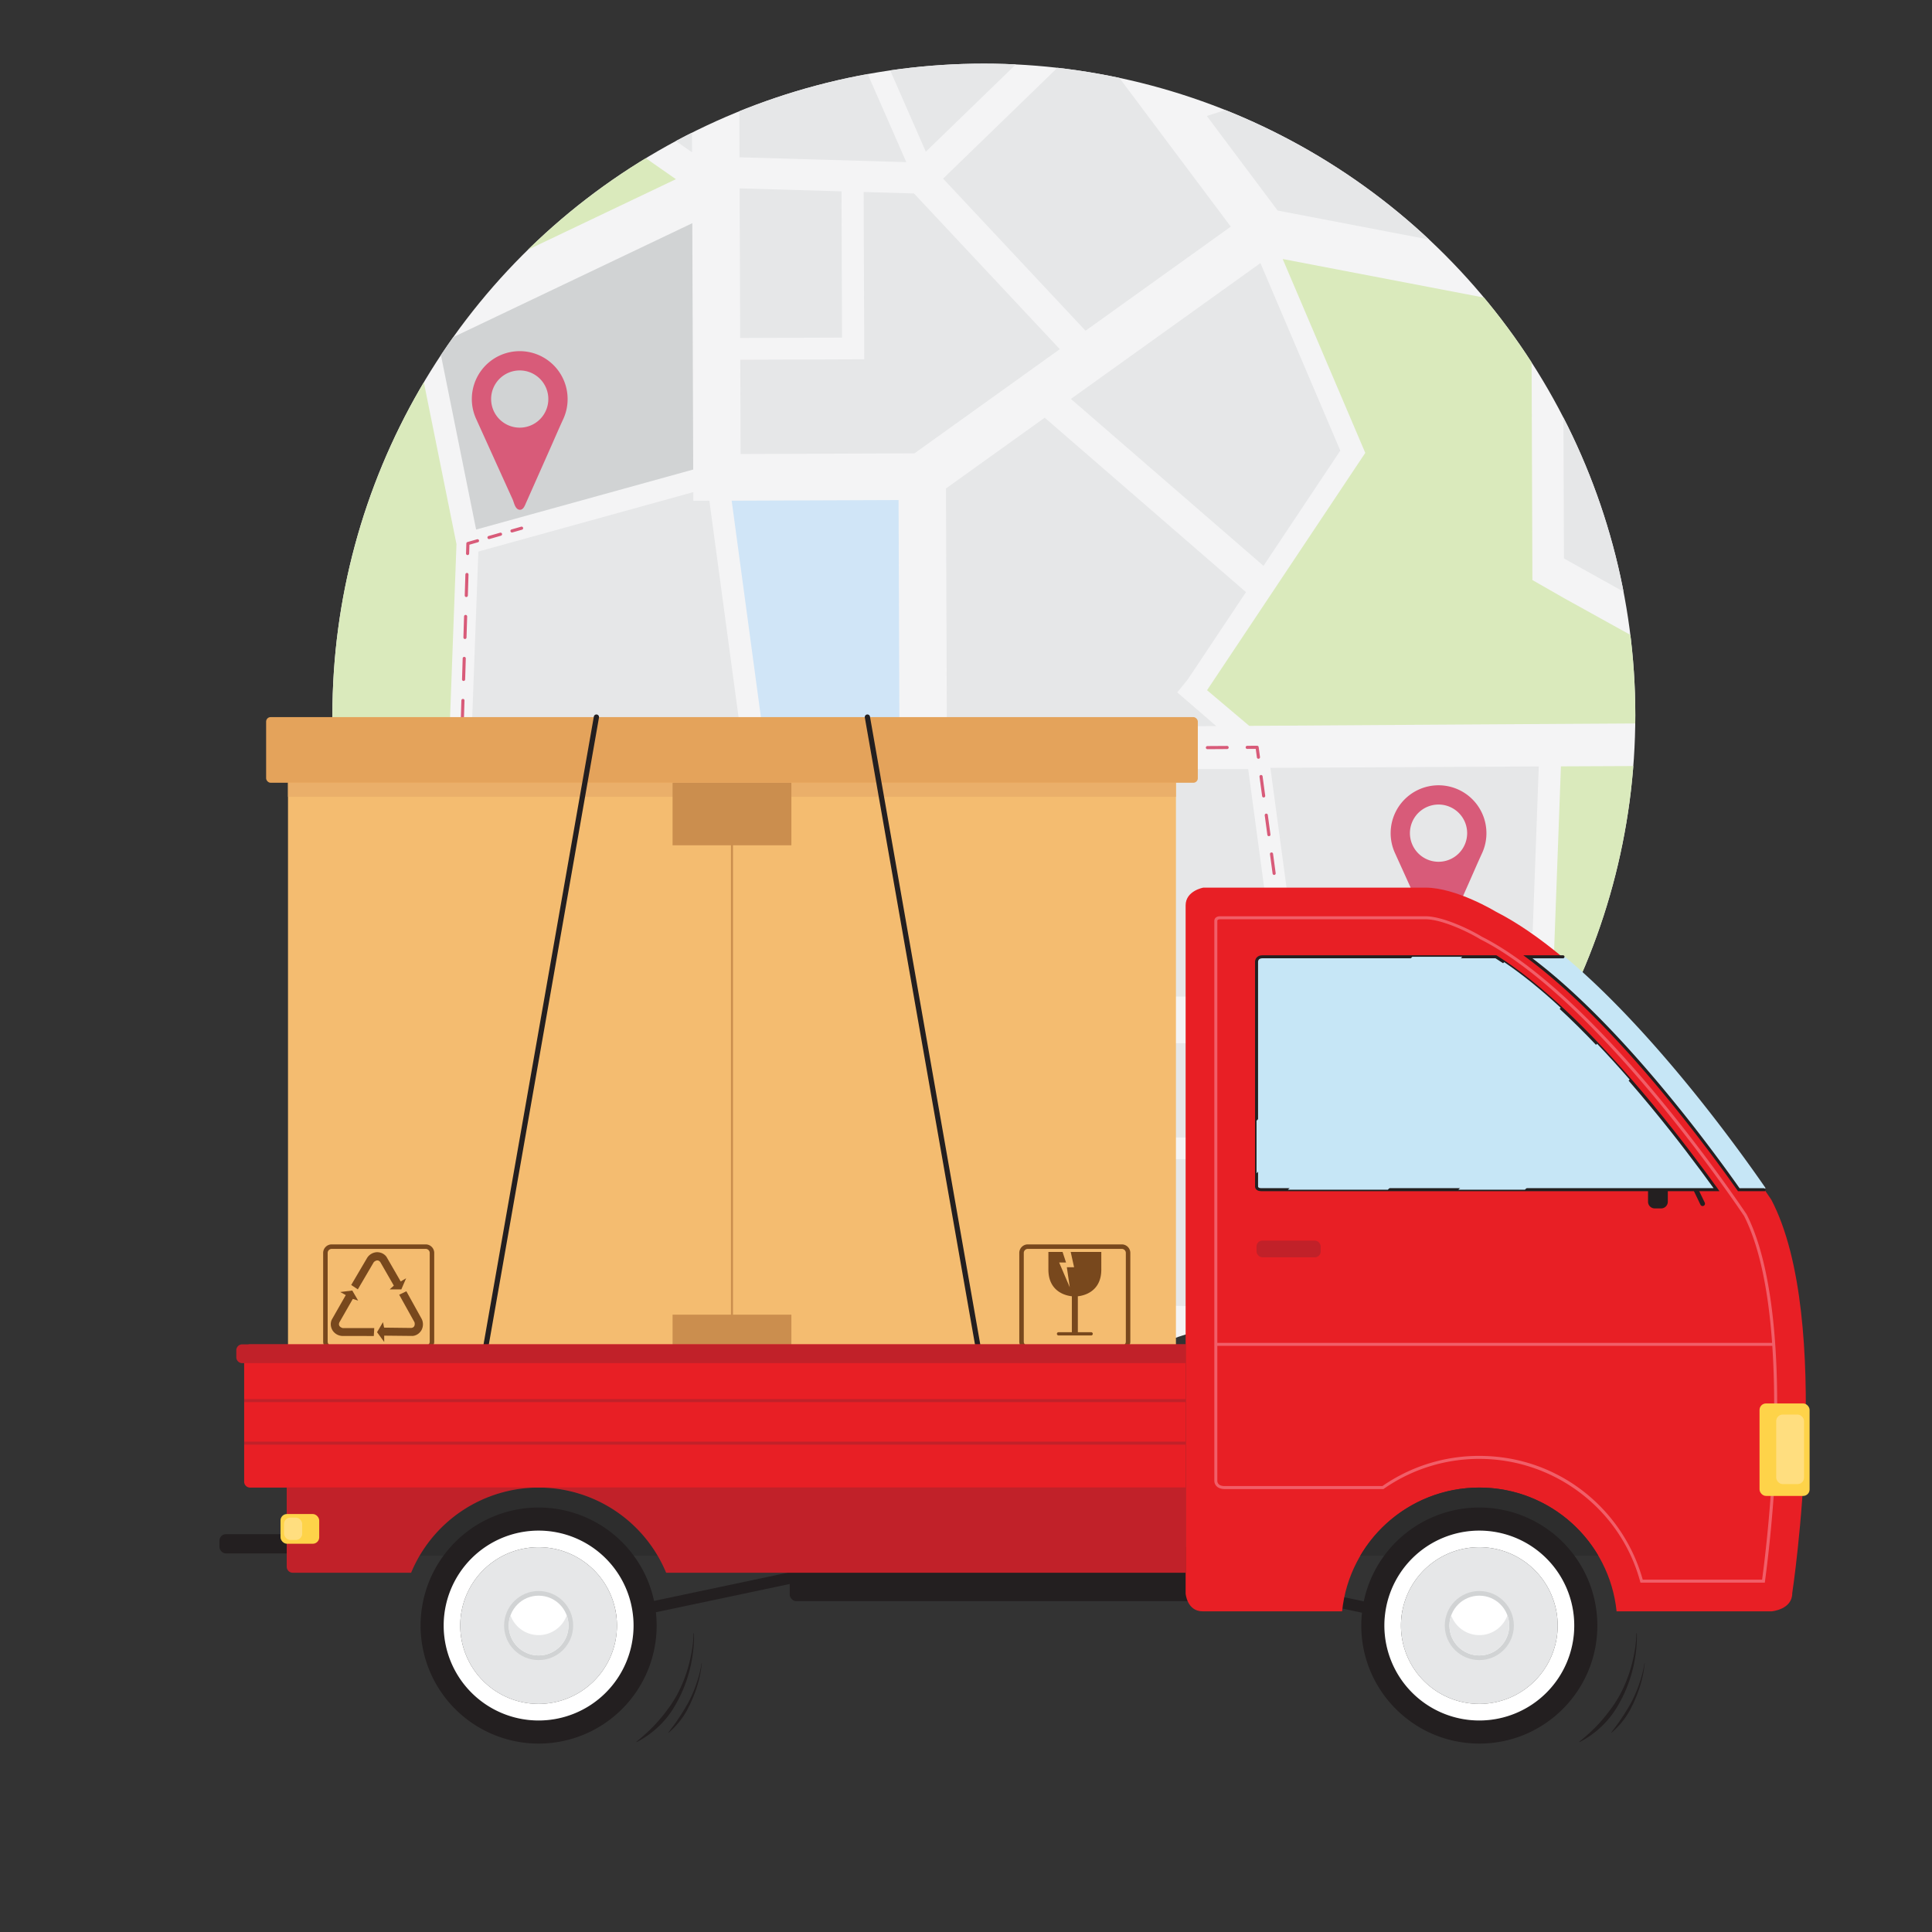 <svg xmlns="http://www.w3.org/2000/svg" xmlns:xlink="http://www.w3.org/1999/xlink" viewBox="0 0 3000 3000"><rect x="0" y="0" width="3000" height="3000" fill="#333333" stroke="none"/><defs><style>.cls-1{fill:none;}.cls-2{isolation:isolate;}.cls-3{clip-path:url(#clip-path);}.cls-4{fill:#f4f4f5;}.cls-5{fill:#e6e7e8;}.cls-6{fill:#d0e5f7;}.cls-7{fill:#d1d3d4;}.cls-8{fill:#daeabc;}.cls-9{fill:#d85b79;}.cls-10{fill:#231f20;}.cls-11{fill:#f4bc70;}.cls-12{fill:#cb8e4e;}.cls-13{fill:#e4a35b;}.cls-14{fill:#78481d;}.cls-15{fill:#eaaf6a;}.cls-16{fill:#e81f25;}.cls-17{fill:#2d2d2d;}.cls-18{fill:#fff;}.cls-19{fill:#c12129;}.cls-20{fill:#c6e6f6;mix-blend-mode:soft-light;}.cls-21{fill:#f15e68;}.cls-22{fill:#fed349;}.cls-23{fill:#ffde7f;}</style><clipPath id="clip-path"><circle class="cls-1" cx="1527.74" cy="1110.37" r="1011.57"/></clipPath></defs><g class="cls-2"><g id="Layer_1" data-name="Layer 1"><g class="cls-3"><path class="cls-4" d="M2591.74,2819.51l-2049.32,7.57a25.07,25.07,0,0,1-25.09-24.91l-15-4062a25.07,25.07,0,0,1,24.91-25.09l2049.31-7.56a25.08,25.08,0,0,1,25.1,24.91l15,4062A25.07,25.07,0,0,1,2591.74,2819.51Z"/><polygon class="cls-5" points="1645.66 542.19 1419.21 300.39 1341.06 298.12 1342.02 557.89 1149.47 558.6 1150.02 704.98 1419.93 703.98 1645.66 542.19"/><polygon class="cls-6" points="2125.04 -310.52 1745.78 4.58 1743.9 6.4 1852.51 151.45 2120.2 65.44 2286.38 -96.69 2146.86 -310.6 2125.04 -310.52"/><polygon class="cls-5" points="2305.35 -67.6 2138.64 95.06 1873.96 180.1 1983.89 326.93 2254.62 378.8 2401.24 79.42 2305.35 -67.6"/><polygon class="cls-5" points="2081.21 699.72 1957.17 408.54 1662.88 619.46 1961.93 878.63 2081.21 699.72"/><path class="cls-5" d="M756.76-253.61,615.05-84.6l459.56,321.14-1.12-301.21C940.42-75.68,824.86-148.39,756.76-253.61Z"/><polygon class="cls-7" points="1075.01 346.55 681.23 534.26 739.32 822.3 1076.42 729.09 1075.01 346.55"/><path class="cls-5" d="M1077.57,1132.48l71.74-.42-47.82-354.51-24.89.1,0-13.5L742.8,856.43l-10.29,277.83Q905,1133.45,1077.57,1132.48Z"/><path class="cls-5" d="M1257.42-90.16a419.71,419.71,0,0,1-110.25,25.22l1.14,309.17,259,7.53Z"/><polygon class="cls-5" points="1149.35 524.81 1307.51 524.23 1306.68 297.12 1148.49 292.52 1149.35 524.81"/><polygon class="cls-5" points="1911.13 351.93 1690.9 57.79 1464.42 277.38 1685.61 513.56 1911.13 351.93"/><path class="cls-5" d="M1661.49,18.5,1459.4-251.41A417.42,417.42,0,0,1,1289-103.54l148.61,339.11Z"/><polygon class="cls-7" points="2606.82 130.98 2445.81 99.7 2304.45 388.35 2607.98 446.51 2606.82 130.98"/><path class="cls-6" d="M1396.6,1130.6l-1.31-354.13-259.13,1L1184,1131.86Z"/><polygon class="cls-8" points="2606.69 96.52 2605.85 -130.02 2353.72 -82.9 2451.01 66.27 2606.69 96.52"/><polygon class="cls-5" points="507.81 221.85 508.97 535.91 646.01 470.59 507.81 221.85"/><polygon class="cls-8" points="1049.52 278.24 583.73 -47.25 507.16 44.06 507.25 69.75 712.38 438.95 1049.52 278.24"/><path class="cls-8" d="M698.1,1134.41l10.72-289.54L649.25,549.5l-140,66.73,1.91,519Q604.65,1134.84,698.1,1134.41Z"/><polygon class="cls-5" points="1476.24 1782.2 1702.69 2024.01 1780.84 2026.28 1779.88 1766.51 1972.43 1765.8 1971.89 1619.41 1701.97 1620.41 1476.24 1782.2"/><polygon class="cls-5" points="1187.17 1404.97 1499.67 1675.8 1653 1565.91 1652.08 1317.43 1277.39 1269.64 1187.17 1404.97"/><polygon class="cls-6" points="996.86 2634.92 1376.13 2319.81 1378 2317.99 1269.4 2172.94 1001.7 2258.96 835.53 2421.08 975.05 2635 996.86 2634.92"/><polygon class="cls-5" points="816.55 2391.99 983.26 2229.34 1247.95 2144.29 1138.02 1997.47 867.28 1945.59 720.67 2244.97 816.55 2391.99"/><polygon class="cls-5" points="1040.7 1624.67 1164.73 1915.86 1459.03 1704.93 1159.97 1445.77 1040.7 1624.67"/><polygon class="cls-8" points="743.97 1848.2 1130.16 1922.2 1001.93 1621.17 1122.13 1440.87 742.47 1442.27 743.97 1848.2"/><path class="cls-5" d="M2365.14,2578l141.72-169L2047.3,2087.85l1.11,301.22A418.36,418.36,0,0,1,2365.14,2578Z"/><polygon class="cls-5" points="2046.89 1977.84 2440.68 1790.13 2382.58 1502.1 2045.48 1595.31 2046.89 1977.84"/><path class="cls-5" d="M1864.48,2414.56a419.89,419.89,0,0,1,110.25-25.22l-1.14-309.18-258.95-7.52Z"/><polygon class="cls-5" points="1613.58 2632.64 1407.29 2357.12 1073.27 2634.64 1613.58 2632.64"/><polygon class="cls-5" points="1972.55 1799.58 1814.39 1800.16 1815.23 2027.28 1973.41 2031.87 1972.55 1799.58"/><polygon class="cls-5" points="1210.77 1972.46 1431 2266.61 1657.48 2047.02 1436.29 1810.83 1210.77 1972.46"/><path class="cls-5" d="M1460.41,2305.89l202.09,269.92a417.51,417.51,0,0,1,170.4-147.88l-148.6-339.11Z"/><polygon class="cls-7" points="515.09 2193.41 676.09 2224.69 817.45 1936.04 513.92 1877.89 515.09 2193.41"/><path class="cls-5" d="M881.47,1199.19q-185,1.17-370,2.26l.34,93.56,181.41,100.55v-1.37l461.21-1.7,106.06-159.08L1652,1283.34l-.33-89.08Q1266.55,1196.66,881.47,1199.19Z"/><polygon class="cls-5" points="516.18 2488.78 516.72 2636.69 916.84 2635.21 788.18 2437.94 516.18 2488.78"/><polygon class="cls-8" points="515.21 2227.88 516.05 2454.41 768.19 2407.29 670.9 2258.12 515.21 2227.88"/><polygon class="cls-5" points="513.65 1804.07 694.82 1838.79 693.32 1434.43 511.92 1333.88 513.65 1804.07"/><polygon class="cls-5" points="2614.09 2102.54 2612.93 1788.49 2475.89 1853.81 2614.09 2102.54"/><polygon class="cls-8" points="2072.38 2046.15 2538.17 2371.65 2614.75 2280.33 2614.65 2254.64 2409.52 1885.45 2072.38 2046.15"/><path class="cls-8" d="M2423.8,1190l-10.72,289.55,59.57,295.36,140-66.72-1.92-519Q2517.26,1189.57,2423.8,1190Z"/><path class="cls-8" d="M2401.53,2648.44A401.38,401.38,0,0,1,2430,2795.71q0,12.28-.66,24.4l126-.46a61.59,61.59,0,0,0,61.17-61.6l-1.35-364.38Z"/><path class="cls-6" d="M2012.19,2556.77c-135,.5-244.34,108.78-243.86,241.38a237.19,237.19,0,0,0,1.35,24.4l487-1.8a237.41,237.41,0,0,0,1.16-24.41C2257.32,2663.74,2147.14,2556.27,2012.19,2556.77Z"/><path class="cls-5" d="M1606.82,2705.06l-284.22,1.05.44,118.08,274-1q-.78-12.1-.84-24.4A402.12,402.12,0,0,1,1606.82,2705.06Z"/><rect class="cls-8" x="1014.97" y="2706.74" width="273.47" height="118.08" transform="translate(-10.2 4.27) rotate(-0.21)"/><polygon class="cls-7" points="2440.68 1790.13 2254.87 1878.7 2188.18 1555.85 2382.58 1502.1 2440.68 1790.13"/><path class="cls-8" d="M2371.15,2795.92c-.71-194-161.93-351.25-359.37-350.52s-357.5,159.16-356.79,353.16c0,8.21.37,16.34,1,24.41l714.41-2.64C2370.9,2812.26,2371.18,2804.13,2371.15,2795.92Z"/><path class="cls-5" d="M578.82,2826.94l362.69-1.34-.44-118.08L517,2709.08l.21,56.69A61.57,61.57,0,0,0,578.82,2826.94Z"/><polygon class="cls-7" points="668.64 2708.52 680.81 2826.57 941.51 2825.6 941.07 2707.52 668.64 2708.52"/><path class="cls-8" d="M2120,703.22l-120.2,180.3-32.26,48.39-93.23,139.84,65.52,55.38,300.63-1.93q185-1.17,370.05-2.25l-.35-93.57L2428.72,928.84,2379.5,900.7l-.07-18.58-1.5-405.93-386.19-74Z"/><polygon class="cls-5" points="2428.49 867.17 2609.91 968.35 2608.25 520.32 2427.09 485.61 2428.49 867.17"/><path class="cls-9" d="M881.38,619.35A74.36,74.36,0,1,0,739.7,651.21q22.14,48.9,44.3,97.8l12,26.43c2.28,5,3.7,15.12,10.55,16.07,6,.83,8.42-6.48,10.35-10.84l9.81-22.09q13.29-29.93,26.57-59.84c7.11-16,14-32.13,21.33-48A74,74,0,0,0,881.38,619.35Zm-74.19,44.7a44.42,44.42,0,1,1,44.26-44.59A44.43,44.43,0,0,1,807.19,664.05Z"/><path class="cls-5" d="M2389.39,1190.13q-172.53.81-345,1.78l-71.74.42,47.81,354.51,359.48-100.1Z"/><path class="cls-9" d="M2308.12,1293.45a74.36,74.36,0,1,0-141.69,31.86q22.16,48.9,44.3,97.79l12,26.44c2.28,5,3.7,15.12,10.54,16.06,6,.84,8.42-6.47,10.36-10.83l9.81-22.09q13.29-29.92,26.57-59.84c7.11-16,14-32.13,21.33-48A74.1,74.1,0,0,0,2308.12,1293.45Zm-74.19,44.7a44.43,44.43,0,1,1,44.26-44.59A44.43,44.43,0,0,1,2233.93,1338.15Z"/><polygon class="cls-5" points="1940.68 1212.88 1938.19 1194.26 1725.31 1194.26 1726.61 1547.92 1985.74 1546.97 1940.68 1212.88"/><polygon class="cls-5" points="1828.06 1075.16 1844.51 1054.76 1934.74 919.42 1622.23 648.6 1468.9 758.49 1469.82 1006.96 1469.94 1041.05 1470.27 1130.13 1888.64 1127.46 1828.06 1075.16"/><path class="cls-9" d="M795,826.85a2.42,2.42,0,0,1-.66-4.75l14.91-4.26a2.42,2.42,0,1,1,1.33,4.66l-14.91,4.26A2.57,2.57,0,0,1,795,826.85Z"/><path class="cls-9" d="M759.34,837.05a2.42,2.42,0,0,1-.67-4.75l17.86-5.1a2.42,2.42,0,0,1,1.33,4.66L760,837A2.5,2.5,0,0,1,759.34,837.05Z"/><path class="cls-9" d="M726.09,861.92H726a2.44,2.44,0,0,1-2.35-2.5l.49-15.51a2.41,2.41,0,0,1,1.76-2.25l14.91-4.26a2.42,2.42,0,1,1,1.33,4.66l-13.21,3.77-.43,13.74A2.43,2.43,0,0,1,726.09,861.92Z"/><path class="cls-9" d="M717.86,1122.56h-.08a2.43,2.43,0,0,1-2.35-2.5l1-32.58a2.43,2.43,0,0,1,4.85.15l-1,32.58A2.42,2.42,0,0,1,717.86,1122.56Zm2-65.16h-.07a2.43,2.43,0,0,1-2.35-2.5l1-32.58a2.42,2.42,0,1,1,4.84.15l-1,32.58A2.42,2.42,0,0,1,719.91,1057.4ZM722,992.24h-.08a2.41,2.41,0,0,1-2.34-2.5l1-32.58a2.42,2.42,0,1,1,4.84.15l-1,32.58A2.43,2.43,0,0,1,722,992.24ZM724,927.08H724a2.43,2.43,0,0,1-2.35-2.5l1-32.58a2.45,2.45,0,0,1,2.5-2.35,2.43,2.43,0,0,1,2.35,2.5l-1,32.58A2.43,2.43,0,0,1,724,927.08Z"/><path class="cls-9" d="M716.34,1170.64a2.43,2.43,0,0,1-2.43-2.5l.49-15.5a2.43,2.43,0,0,1,4.85.16l-.41,13,13-.08h0a2.43,2.43,0,0,1,0,4.85l-15.51.09Z"/><path class="cls-9" d="M762.73,1170.35a2.43,2.43,0,0,1,0-4.85l30.89-.19a2.39,2.39,0,0,1,2.44,2.41,2.42,2.42,0,0,1-2.41,2.44l-30.89.19Zm61.78-.39a2.43,2.43,0,0,1,0-4.85l30.89-.19h0a2.43,2.43,0,0,1,0,4.85l-30.89.19Zm61.78-.39a2.43,2.43,0,0,1,0-4.85l30.88-.19h0a2.42,2.42,0,0,1,0,4.84l-30.88.2Zm61.78-.39a2.43,2.43,0,0,1,0-4.85l30.89-.19h0a2.42,2.42,0,0,1,0,4.84l-30.89.2Zm61.78-.39a2.43,2.43,0,0,1,0-4.85l30.89-.19h0a2.42,2.42,0,0,1,0,4.84l-30.89.2Zm61.77-.39a2.43,2.43,0,0,1,0-4.85l30.89-.2a2.43,2.43,0,0,1,0,4.85l-30.89.2Zm61.78-.39a2.43,2.43,0,0,1,0-4.85l30.89-.2a2.43,2.43,0,0,1,0,4.85l-30.89.2Zm61.78-.39a2.43,2.43,0,0,1,0-4.85l30.89-.2h0a2.43,2.43,0,0,1,0,4.85l-30.89.2Zm61.78-.4a2.42,2.42,0,1,1,0-4.84l30.89-.2h0a2.43,2.43,0,0,1,0,4.85l-30.89.19Zm61.77-.39a2.42,2.42,0,0,1,0-4.84l30.89-.2h0a2.43,2.43,0,0,1,0,4.85l-30.89.19Zm61.78-.39a2.42,2.42,0,0,1,0-4.84l30.89-.2a2.43,2.43,0,0,1,0,4.85l-30.89.19Zm61.78-.39a2.42,2.42,0,0,1,0-4.84l30.89-.2a2.46,2.46,0,0,1,2.44,2.41,2.42,2.42,0,0,1-2.41,2.44l-30.88.19Zm61.78-.39a2.43,2.43,0,0,1,0-4.85l30.89-.19h0a2.43,2.43,0,0,1,0,4.85l-30.89.19Zm61.78-.39a2.43,2.43,0,0,1,0-4.85l30.89-.19h0a2.43,2.43,0,0,1,0,4.85l-30.89.19Zm61.77-.39a2.43,2.43,0,0,1,0-4.85l30.89-.19h0a2.42,2.42,0,0,1,0,4.84l-30.89.2Zm61.78-.39a2.43,2.43,0,0,1,0-4.85l30.88-.19h0a2.42,2.42,0,0,1,0,4.84l-30.89.2Zm61.78-.39a2.43,2.43,0,0,1,0-4.85l30.89-.19h0a2.42,2.42,0,0,1,0,4.84l-30.89.2Zm61.78-.39a2.43,2.43,0,0,1,0-4.85l30.89-.2h0a2.43,2.43,0,0,1,0,4.85l-30.89.2Zm61.77-.39a2.43,2.43,0,0,1,0-4.85l30.89-.2h0a2.43,2.43,0,0,1,0,4.85l-30.89.2Z"/><path class="cls-9" d="M1954.09,1178.2a2.41,2.41,0,0,1-2.39-2.1l-1.8-13.26-13.37.09h0a2.43,2.43,0,0,1,0-4.85l15.51-.1h0a2.43,2.43,0,0,1,2.4,2.1l2.08,15.37a2.42,2.42,0,0,1-2.08,2.73Z"/><path class="cls-9" d="M2002.84,1539a2.42,2.42,0,0,1-2.4-2.1l-4.07-30.07a2.43,2.43,0,0,1,4.81-.65l4.06,30.07a2.41,2.41,0,0,1-2.08,2.72Zm-8.13-60.14a2.44,2.44,0,0,1-2.4-2.1l-4.06-30.07a2.42,2.42,0,1,1,4.8-.65l4.07,30.07a2.41,2.41,0,0,1-2.08,2.72A1.84,1.84,0,0,1,1994.71,1478.9Zm-8.12-60.14a2.42,2.42,0,0,1-2.4-2.1l-4.06-30.07a2.42,2.42,0,1,1,4.8-.65L1989,1416a2.42,2.42,0,0,1-2.07,2.73Zm-8.12-60.14a2.42,2.42,0,0,1-2.4-2.1l-4.06-30.07a2.42,2.42,0,1,1,4.8-.65l4.06,30.07a2.42,2.42,0,0,1-2.08,2.73Zm-8.13-60.14a2.44,2.44,0,0,1-2.4-2.1l-4.06-30.07a2.43,2.43,0,1,1,4.81-.65l4.06,30.07a2.42,2.42,0,0,1-2.08,2.73Zm-8.12-60.14a2.42,2.42,0,0,1-2.4-2.1l-4.06-30.07a2.42,2.42,0,1,1,4.8-.65l4.06,30.07a2.42,2.42,0,0,1-2.07,2.73Z"/><path class="cls-9" d="M2009,1584.48a2.4,2.4,0,0,1-1.32-.39,2.45,2.45,0,0,1-1.09-1.71L2004.5,1567a2.42,2.42,0,1,1,4.8-.65l1.7,12.56,12.14-3.64a2.42,2.42,0,1,1,1.39,4.64l-14.86,4.45A2.37,2.37,0,0,1,2009,1584.48Z"/><path class="cls-9" d="M2051.7,1571.67a2.42,2.42,0,0,1-.69-4.74l27.86-8.35a2.42,2.42,0,1,1,1.39,4.64l-27.86,8.35A2.42,2.42,0,0,1,2051.7,1571.67Zm55.74-16.7a2.43,2.43,0,0,1-.7-4.75l27.87-8.35a2.42,2.42,0,1,1,1.39,4.64l-27.87,8.36A2.35,2.35,0,0,1,2107.44,1555Zm55.73-16.7a2.43,2.43,0,0,1-.69-4.75l27.86-8.35a2.42,2.42,0,0,1,1.4,4.64l-27.87,8.35A2.43,2.43,0,0,1,2163.17,1538.27Z"/><path class="cls-9" d="M2218.91,1521.56a2.42,2.42,0,0,1-.7-4.74l14.86-4.46a2.43,2.43,0,0,1,1.39,4.65l-14.86,4.45A2.35,2.35,0,0,1,2218.91,1521.56Z"/></g><path class="cls-10" d="M2541.67,2536.34a178,178,0,0,1-1,24.86,228.32,228.32,0,0,1-3.89,24.62,219,219,0,0,1-16.28,47.26,230.53,230.53,0,0,1-12.24,22,144.16,144.16,0,0,1-34.27,36.65,138.25,138.25,0,0,1-21.19,13.32.32.32,0,0,1-.43-.14.34.34,0,0,1,.08-.41c12.85-10.5,24.91-21.53,35.45-33.9,2.61-3.11,5.25-6.19,7.71-9.42s4.92-6.45,7.35-9.71a199.82,199.82,0,0,0,12.93-20.71,216,216,0,0,0,17.75-45.68,226.48,226.48,0,0,0,5.11-24.11,177.8,177.8,0,0,0,2.24-24.59h0a.32.32,0,0,1,.33-.32A.33.33,0,0,1,2541.67,2536.34Z"/><path class="cls-10" d="M2553.86,2582.86a174.39,174.39,0,0,1-5.61,29.91,199.27,199.27,0,0,1-10.42,28.7c-1,2.34-2,4.67-3.25,6.93s-2.25,4.59-3.44,6.86a127.42,127.42,0,0,1-8.2,13,121.19,121.19,0,0,1-20.79,22.41.21.21,0,0,1-.3,0,.21.21,0,0,1,0-.27h0c6-8.22,12.26-16,17.54-24.55,1.4-2.07,2.84-4.11,4.06-6.3l4-6.35c2.49-4.33,5.13-8.61,7.28-13.14a195.5,195.5,0,0,0,11.47-27.85,172.55,172.55,0,0,0,7.25-29.32h0a.23.23,0,0,1,.25-.19A.22.22,0,0,1,2553.86,2582.86Z"/><path class="cls-10" d="M1077.57,2536.34a178,178,0,0,1-1,24.86,228.32,228.32,0,0,1-3.89,24.62,219,219,0,0,1-16.28,47.26,230.53,230.53,0,0,1-12.24,22,144.16,144.16,0,0,1-34.27,36.65A138.25,138.25,0,0,1,988.73,2705a.32.32,0,0,1-.43-.14.34.34,0,0,1,.08-.41c12.85-10.5,24.91-21.53,35.45-33.9,2.61-3.11,5.25-6.19,7.71-9.42s4.92-6.45,7.35-9.71a199.82,199.82,0,0,0,12.93-20.71,216,216,0,0,0,17.75-45.68,226.48,226.48,0,0,0,5.11-24.11,177.8,177.8,0,0,0,2.24-24.59h0a.32.32,0,0,1,.33-.32A.33.33,0,0,1,1077.57,2536.34Z"/><path class="cls-10" d="M1089.76,2582.86a174.39,174.39,0,0,1-5.61,29.91,199.27,199.27,0,0,1-10.42,28.7c-1,2.34-2,4.67-3.25,6.93s-2.25,4.59-3.44,6.86a127.42,127.42,0,0,1-8.2,13,121.19,121.19,0,0,1-20.79,22.41.21.21,0,0,1-.3,0,.21.21,0,0,1,0-.27h0c6-8.22,12.26-16,17.54-24.55,1.4-2.07,2.84-4.11,4.06-6.3l4-6.35c2.49-4.33,5.14-8.61,7.28-13.14a195.5,195.5,0,0,0,11.47-27.85,172.55,172.55,0,0,0,7.25-29.32h0a.23.23,0,0,1,.25-.19A.22.22,0,0,1,1089.76,2582.86Z"/><rect class="cls-11" x="447.21" y="1177.23" width="1378.78" height="961.26" rx="7"/><rect class="cls-12" x="1044.36" y="2041.4" width="184.48" height="97.1"/><rect class="cls-13" x="413.23" y="1113.51" width="1446.75" height="101.95" rx="7"/><path class="cls-14" d="M555.63,2002.14l24.74-42.23s5.73-6.14,10.25,0l20.92,36.4-6.44,5.83h18.1l7.45-17.3-8.45,5-21.92-38s-4.43-7.44-14.89-7.44a19,19,0,0,0-15.08,8.45l-24.94,42.43Z"/><path class="cls-14" d="M619.86,2010.43l23.78,42.78s2.37,8.05-5.21,8.83l-42-.5-1.75-8.5-9.2,15.58,11.11,15.2,0-9.83,43.88.45s8.66,0,14-9a19,19,0,0,0,.4-17.28L631,2005.08Z"/><path class="cls-14" d="M581.13,2062.23H532.19s-8.19-1.85-5.19-8.85l20.85-36.45,8.28,2.61L547,2003.92l-18.68,2.32,8.6,4.75-21.72,38.12s-4.18,7.58,1.1,16.61a19,19,0,0,0,14.92,8.74l49.22.08Z"/><path class="cls-14" d="M661,2096.54H515.06a13.29,13.29,0,0,1-13.27-13.27V1945.55a13.28,13.28,0,0,1,13.27-13.27H661a13.29,13.29,0,0,1,13.27,13.27v137.72A13.29,13.29,0,0,1,661,2096.54Zm-145.9-157.28a6.29,6.29,0,0,0-6.29,6.29v137.72a6.29,6.29,0,0,0,6.29,6.28H661a6.29,6.29,0,0,0,6.28-6.28V1945.55a6.29,6.29,0,0,0-6.28-6.29Z"/><path class="cls-14" d="M1669,1944h-6.42l5.26,23.77h-11.25l4.56,31.15-16.52-38.53h10.71l-5.39-16.39h-22v27.38c0,35.87,29.54,40.79,36.43,41.46v55.82h-20.72a2.5,2.5,0,0,0,0,5h50.72a2.5,2.5,0,0,0,0-5h-20.71v-55.82c6.89-.67,36.43-5.59,36.43-41.46V1944Z"/><path class="cls-14" d="M1741.94,2096.54H1596a13.29,13.29,0,0,1-13.26-13.27V1945.55a13.28,13.28,0,0,1,13.26-13.27h145.9a13.28,13.28,0,0,1,13.27,13.27v137.72A13.29,13.29,0,0,1,1741.94,2096.54ZM1596,1939.26a6.29,6.29,0,0,0-6.28,6.29v137.72a6.29,6.29,0,0,0,6.28,6.28h145.9a6.29,6.29,0,0,0,6.29-6.28V1945.55a6.29,6.29,0,0,0-6.29-6.29Z"/><path class="cls-12" d="M1136.6,2043a1.58,1.58,0,0,1-1.58-1.58V1312.56a1.58,1.58,0,0,1,3.16,0V2041.4A1.58,1.58,0,0,1,1136.6,2043Z"/><rect class="cls-15" x="447.21" y="1215.46" width="1378.78" height="21.85"/><rect class="cls-12" x="1044.36" y="1215.46" width="184.48" height="97.1"/><path class="cls-10" d="M740,2176.78a4.14,4.14,0,0,1-.7-.06A4,4,0,0,1,736,2172l186.1-1059.22a4.05,4.05,0,1,1,8,1.4L744,2173.43A4.07,4.07,0,0,1,740,2176.78Z"/><path class="cls-10" d="M1533,2176.78a4.25,4.25,0,0,0,.71-.06A4.06,4.06,0,0,0,1537,2172l-186.1-1059.22a4.05,4.05,0,1,0-8,1.4L1529,2173.43A4,4,0,0,0,1533,2176.78Z"/><rect class="cls-10" x="340.76" y="2382.23" width="179.74" height="29.96" rx="10"/><rect class="cls-10" x="1226.25" y="2402.48" width="663.99" height="83.79" rx="10"/><path class="cls-10" d="M1469.3,2408.29,828.55,2543.56a6.15,6.15,0,0,1-7.27-4.73l-1.15-5.42a6.15,6.15,0,0,1,4.74-7.27l640.75-135.28a6.16,6.16,0,0,1,7.28,4.74L1474,2401A6.15,6.15,0,0,1,1469.3,2408.29Z"/><rect class="cls-10" x="1649.31" y="2458.31" width="667.15" height="17.81" rx="6.14" transform="translate(3413.37 5290.81) rotate(-168.08)"/><path class="cls-16" d="M2750.55,1863s-3.73-5.64-10.63-15.66h-40c-23.89-33.85-64.36-89.21-114-149.21-77.08-93.12-149.6-165.19-213.4-212.43h53.12c-34.37-28.56-69.15-52.92-103.06-70.17,0,0-61.31-37.24-109.08-37.24H1868.57s-27.53,4.85-27.53,27.52V2474.53s2.16,27.53,26.45,27.53H2084c11.06-107.95,102.25-192.16,213.12-192.16s202.06,84.21,213.11,192.16h240.9s31.84-2.7,31.84-28.07C2782.93,2474,2847.71,2048.66,2750.55,1863Zm-792-15.66c-6.07,0-7.24-3-7.43-4.61V1493.42s0-7.74,9.18-7.74h362.53c68.9,43.08,151.64,122,241.38,230.36,41.86,50.57,77.09,97.76,101.18,131.28Z"/><path class="cls-17" d="M2481.87,2415.7a214.28,214.28,0,0,0-369.58,0Z"/><path class="cls-17" d="M651.58,2415.7h369.57a214.27,214.27,0,0,0-369.57,0Z"/><path class="cls-10" d="M2297.08,2340.87a183.28,183.28,0,0,0-183.28,183.28c0,101.22,82.06,183.27,183.28,183.27s183.28-82.05,183.28-183.27A183.28,183.28,0,0,0,2297.08,2340.87Zm0,330.68a147.41,147.41,0,1,1,147.4-147.4A147.4,147.4,0,0,1,2297.08,2671.55Z"/><circle class="cls-7" cx="2297.08" cy="2524.15" r="56.93"/><path class="cls-5" d="M2297.08,2402.48a121.67,121.67,0,1,0,121.66,121.67A121.67,121.67,0,0,0,2297.08,2402.48Z"/><circle class="cls-18" cx="2297.08" cy="2524.15" r="46.4"/><path class="cls-18" d="M2297.08,2376.74a147.41,147.41,0,1,0,147.4,147.41A147.4,147.4,0,0,0,2297.08,2376.74Zm0,269.07a121.67,121.67,0,1,1,121.66-121.66A121.66,121.66,0,0,1,2297.08,2645.81Z"/><circle class="cls-7" cx="2297.08" cy="2524.15" r="53.62"/><circle class="cls-18" cx="2297.08" cy="2524.15" r="46.4"/><path class="cls-5" d="M2297.08,2539a46.43,46.43,0,0,1-43.66-30.65,46.41,46.41,0,1,0,87.31,0A46.42,46.42,0,0,1,2297.08,2539Z"/><path class="cls-10" d="M836.37,2340.87a183.28,183.28,0,1,0,183.27,183.28A183.27,183.27,0,0,0,836.37,2340.87Zm0,330.68a147.41,147.41,0,1,1,147.4-147.4A147.41,147.41,0,0,1,836.37,2671.55Z"/><circle class="cls-7" cx="836.37" cy="2524.15" r="56.93"/><path class="cls-5" d="M836.37,2402.48A121.67,121.67,0,1,0,958,2524.15,121.67,121.67,0,0,0,836.37,2402.48Z"/><circle class="cls-18" cx="836.37" cy="2524.15" r="46.4"/><path class="cls-18" d="M836.37,2376.74a147.41,147.41,0,1,0,147.4,147.41A147.41,147.41,0,0,0,836.37,2376.74Zm0,269.07A121.67,121.67,0,1,1,958,2524.15,121.66,121.66,0,0,1,836.37,2645.81Z"/><circle class="cls-7" cx="836.37" cy="2524.15" r="53.62"/><circle class="cls-18" cx="836.37" cy="2524.15" r="46.4"/><path class="cls-5" d="M836.37,2539a46.42,46.42,0,0,1-43.66-30.65,46.41,46.41,0,1,0,87.31,0A46.42,46.42,0,0,1,836.37,2539Z"/><path class="cls-19" d="M1831.67,2309.9H836.37a214.29,214.29,0,0,1,198,132.25H1841V2309.9Z"/><path class="cls-19" d="M461.58,2309.9H445.2v122.88a9.4,9.4,0,0,0,9.37,9.37H638.39a214.29,214.29,0,0,1,198-132.25Z"/><path class="cls-16" d="M1841,2096.89h0v-9.37H388a9.16,9.16,0,0,0-8.86,9.37v203.64a9.15,9.15,0,0,0,8.86,9.37H1841v-9.37h0Z"/><rect class="cls-19" x="1951.15" y="1926.4" width="99.59" height="25.91" rx="8.93"/><path class="cls-19" d="M1832.18,2087.52H375.79a9.15,9.15,0,0,0-8.85,9.37v10.41a9.15,9.15,0,0,0,8.85,9.37H1841v-29.15Z"/><path class="cls-10" d="M2647.2,1867.57l-25.68-53.27c-3.52-9.73-11.87-11.73-16-11.42h-15.75v-35.35a10.38,10.38,0,0,0-10.35-10.35h-10a10.38,10.38,0,0,0-10.35,10.35v98.53a10.38,10.38,0,0,0,10.35,10.35h10a10.38,10.38,0,0,0,10.35-10.35v-55.79H2606c.61,0,6.19-.22,8.62,6.7.05.13.1.25.16.38l25.76,53.44a3.7,3.7,0,0,0,6.66-3.21Z"/><path class="cls-20" d="M2613.33,1675.4c-47.76-57.69-94.2-107.93-138-149.32q-21.86-20.64-42.86-38.33a9.2,9.2,0,0,0-4.45-2.07H2372.5c63.8,47.24,136.32,119.31,213.4,212.43,49.67,60,90.14,115.36,114,149.21h40a3.79,3.79,0,0,0,1.41-2.89C2720.54,1814.32,2673.37,1747.93,2613.33,1675.4Z"/><path class="cls-20" d="M2564.24,1716c-89.74-108.41-172.48-187.28-241.38-230.36H1960.33c-9.18,0-9.18,7.74-9.18,7.74v349.29c.19,1.64,1.36,4.61,7.43,4.61h706.84C2641.33,1813.8,2606.1,1766.61,2564.24,1716Z"/><path class="cls-21" d="M2712.21,1885.75l-.14-.24c-9.85-14.67-62.66-92.3-135.2-179.93-103.6-125.17-198.52-211.75-274.5-250.4l-1.42-.72-1.44-.87c-19.76-11.91-60.6-30.81-86-30.81H1894.61c-6.4,0-8.87,3.55-9,6.87v869.57c0,6,4.28,13,16.21,13h246.35l.6-.42a258,258,0,0,1,148.37-46.44c116.68,0,219.35,78.31,249.68,190.43l.47,1.73h193.08l.28-2c4.42-32.65,15-119.42,18.13-219.8C2763.62,2076.11,2747.54,1955.09,2712.21,1885.75Zm-817.6-458.29h318.87c24.49,0,64.28,18.49,83.61,30.14l1.51.92,1.66.84c75.4,38.36,169.8,124.53,273,249.21,72.21,87.22,124.82,164.51,134.84,179.44,22.84,44.89,37.54,111.83,43.61,197.17H1890.24V1429.86C1890.39,1427.88,1892.69,1427.46,1894.61,1427.46ZM2754,2235.58c-3,98.15-13.25,183.25-17.81,217.28H2550.81a263.82,263.82,0,0,0-92.75-137.61c-46.36-35.68-102-54.54-161-54.54a262.66,262.66,0,0,0-150.44,46.85H1901.76c-10.37,0-11.51-5.84-11.52-8.34V2089.86H2752C2755,2133.81,2755.66,2182.54,2754,2235.58Z"/><path class="cls-10" d="M2670,1849.67H1958.57c-8.33,0-9.57-5.13-9.74-6.7l0-.26V1493.42c0-3.49,2.41-10.08,11.52-10.08h363.2l.57.35c69,43.12,152.63,123,242,230.85h0c42.89,51.82,78.75,100.07,101.27,131.42Zm-716.49-7.12c.31,2,2.92,2.43,5.07,2.43h702.28c-22.6-31.31-57.26-77.74-98.41-127.45C2473.68,1610.3,2390.62,1531,2322.19,1488H1960.33c-6.64,0-6.83,4.84-6.83,5.4Z"/><path class="cls-10" d="M2738.86,1845h-37.72c-25-35.46-64.85-89.66-113.44-148.36-75.09-90.72-145.09-160.86-208.16-208.6h48.25a2.78,2.78,0,0,0,1.53-2.67s0-1.68-2.23-2l-61.69,0,5.71,4.22c64.23,47.56,135.88,118.9,213,212,48.95,59.14,89,113.71,113.92,149.07l.71,1h42C2743.1,1845.67,2738.86,1845,2738.86,1845Z"/><polygon class="cls-20" points="1951.15 1821.88 2270.57 1485.68 2193.02 1485.68 1951.15 1740.25 1951.15 1821.88"/><path class="cls-20" d="M2423.47,1564.85c-31-28.69-60.42-52.44-87.79-70.85L2000,1847.32H2155.1Z"/><path class="cls-20" d="M2530.51,1676.3q-25.77-29.58-50.58-55.61l-215.32,226.63H2368Z"/><rect class="cls-22" x="2732.2" y="2179.28" width="77.73" height="143.58" rx="10"/><rect class="cls-23" x="2758.11" y="2196.55" width="43.18" height="107.95" rx="10"/><rect class="cls-22" x="435.58" y="2350.98" width="60.09" height="46.15" rx="10"/><rect class="cls-23" x="441.06" y="2356.53" width="28.16" height="34.7" rx="9.7"/><rect class="cls-19" x="379.18" y="2172.56" width="1461.86" height="4.69"/><rect class="cls-19" x="379.18" y="2238.54" width="1461.86" height="4.69"/></g></g></svg>